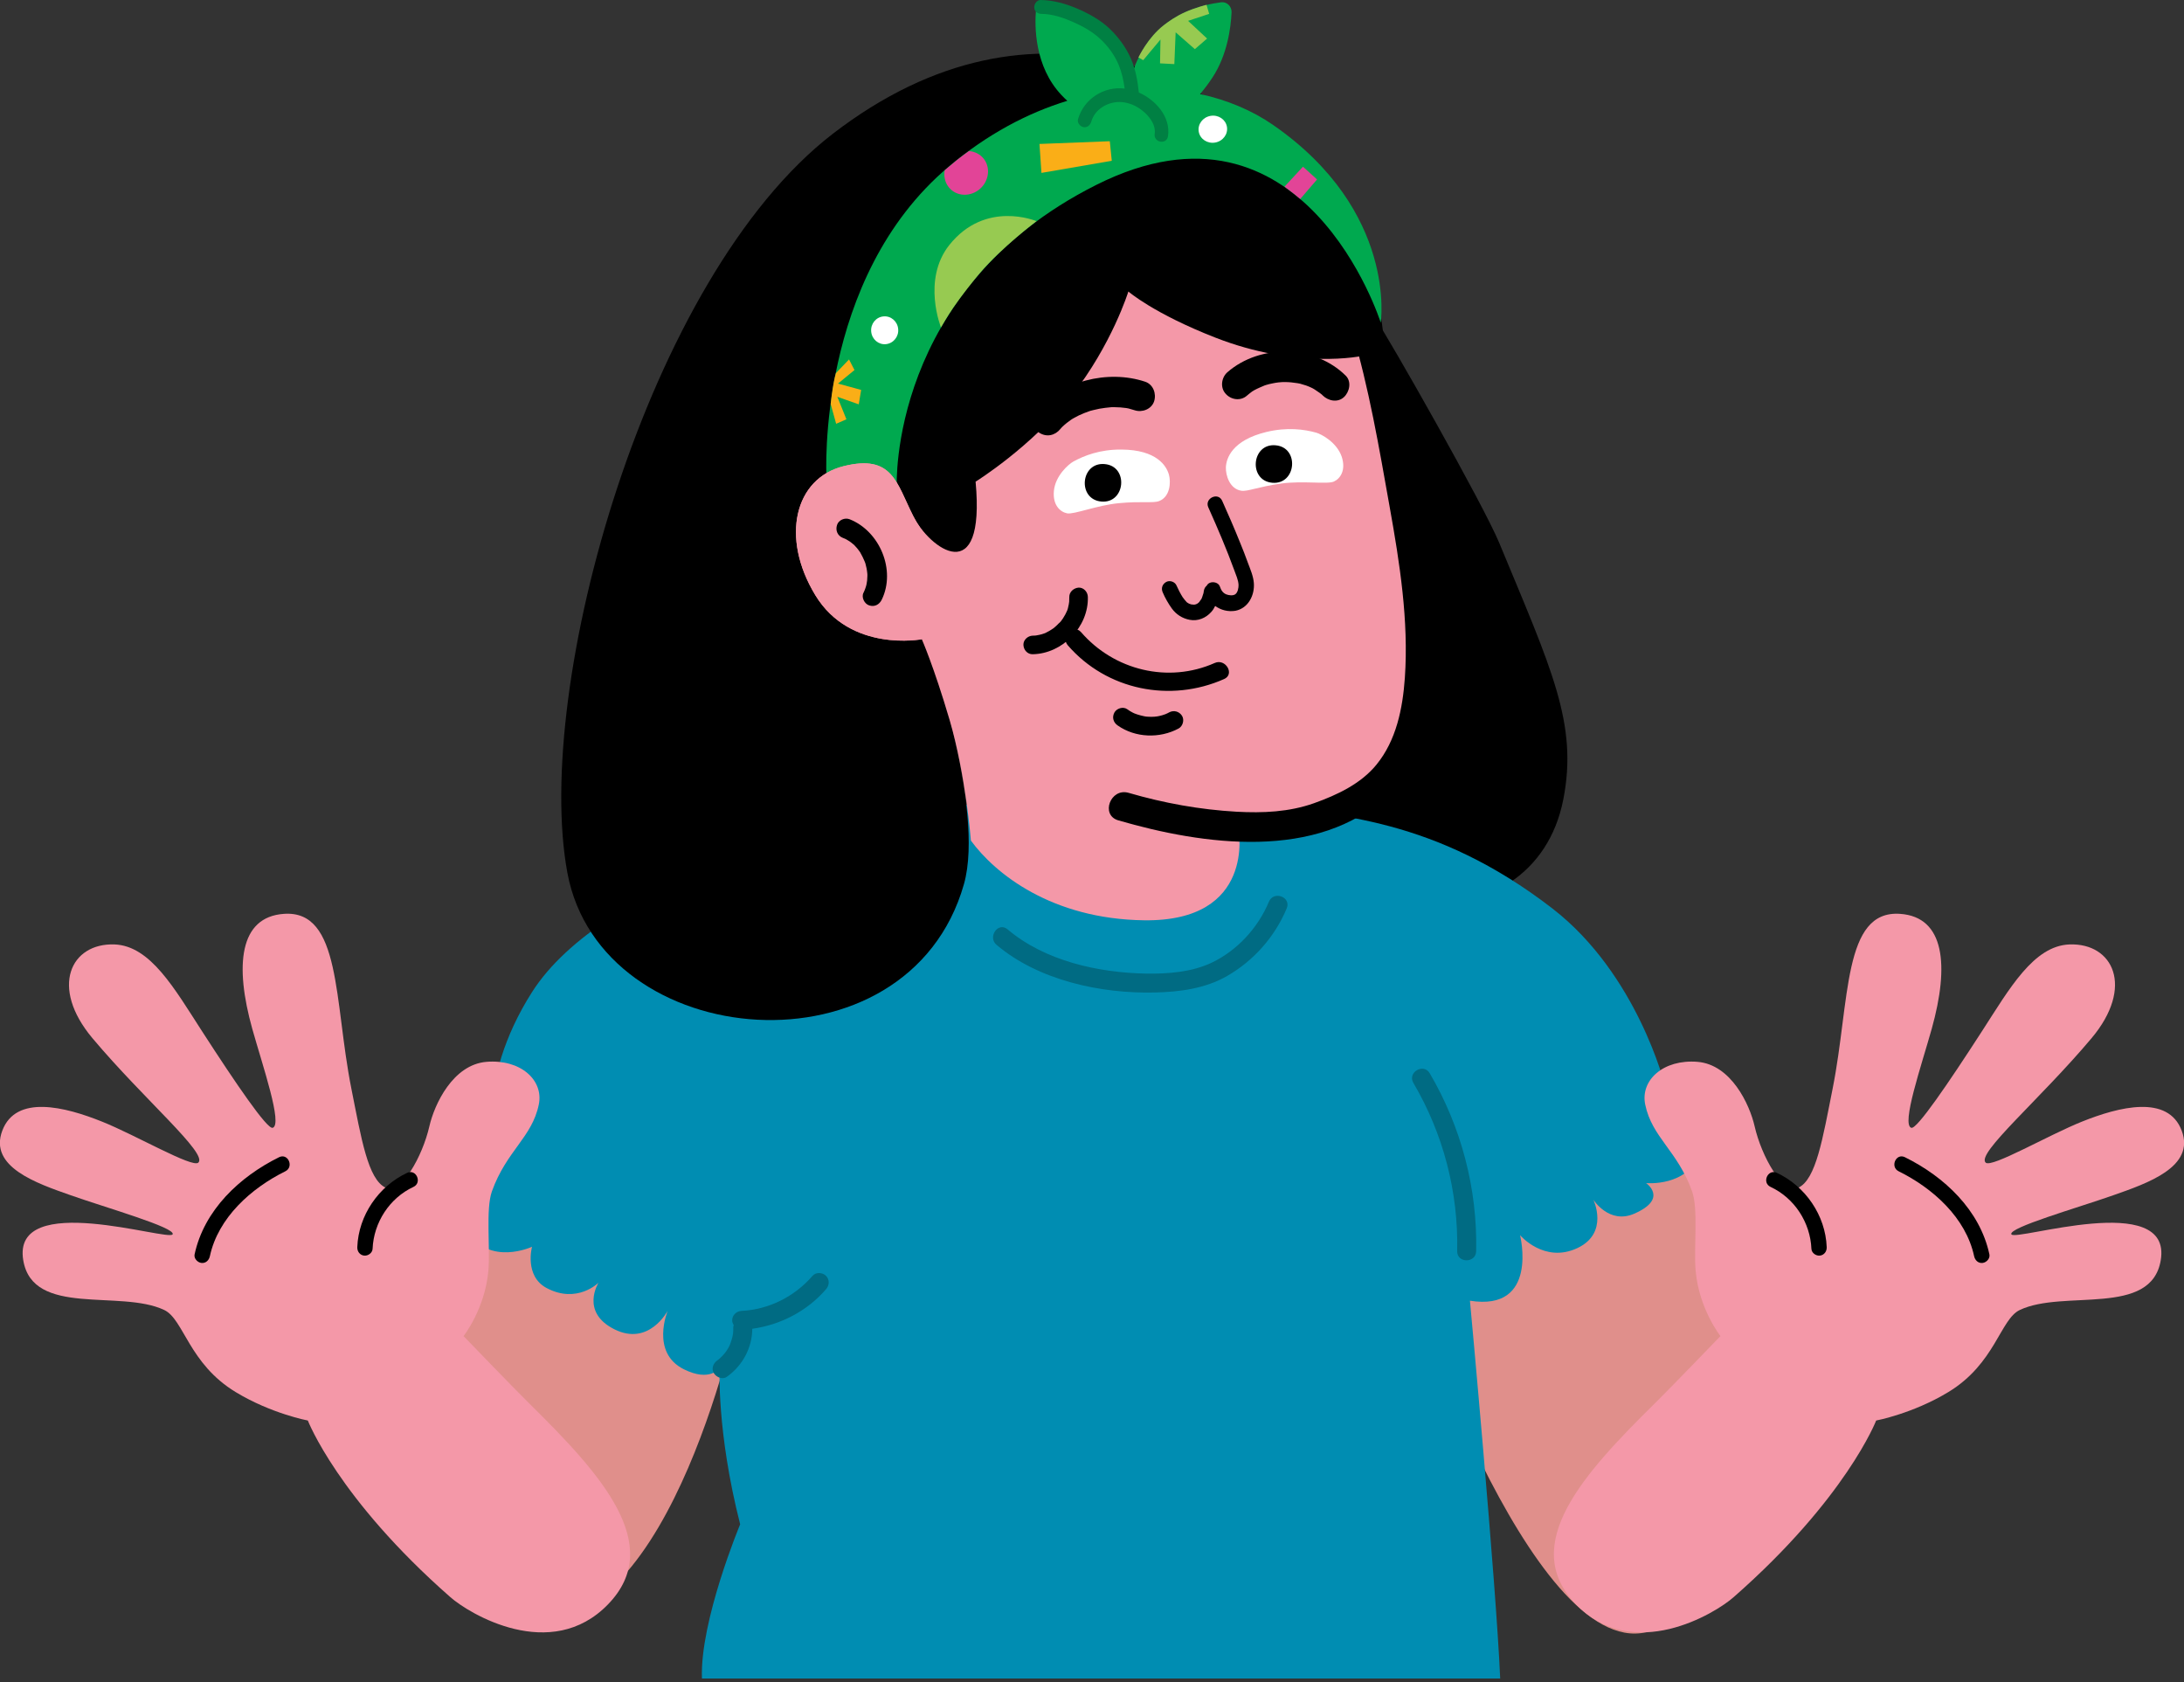 <svg width="200" height="154" viewBox="0 0 200 154" fill="none" xmlns="http://www.w3.org/2000/svg">
<rect x="0" y="0" width="200" height="154" fill="#333333" stroke="none"/>
<g clip-path="url(#clip0_240_510)">
<path d="M128.49 116.56L153.32 105.24L165.4 124.34C165.4 124.34 151.91 139.5 150.76 149.44C140.12 151.92 128.49 116.56 128.49 116.56Z" fill="#E08F8B"/>
<path d="M67.75 119.39L47.03 106.1L34.6 124.34C34.6 124.34 47.2 138.4 48.34 148.34C61.58 149.82 67.75 119.39 67.75 119.39Z" fill="#E08F8B"/>
<path d="M120.96 31.43L125.88 29.04C127.24 31.05 135.79 46.1 137.29 49.7C142.08 61.26 144.52 66.26 143.16 73.19C140.44 87.09 120.22 84.87 119.19 73.65C119.19 73.65 130.72 55.01 120.96 31.43Z" fill="black"/>
<path d="M134.61 119.09C134.61 119.09 137 144.86 137.38 153.68H64.28C64.08 148.42 67.78 139.56 67.78 139.56C65.61 131.05 65.9 125.24 65.9 125.24C65.9 125.24 65.05 126.58 62.61 125.36C59.54 123.82 61.15 120 61.15 120C61.15 120 59.44 123.29 56.27 121.71C53.1 120.13 54.81 117.44 54.81 117.44C54.81 117.44 52.85 119.41 50.06 117.93C47.99 116.83 48.72 114.15 48.72 114.15C48.72 114.15 44.82 115.98 42.75 112.69C40.68 109.4 45.23 106 45.23 106C45.23 106 43.41 99.18 48.71 90.85C55.31 80.48 76.43 75.68 76.43 75.68L100.84 71.68C100.84 71.68 104.72 72.25 115.35 73.7C122.34 74.65 131.36 74.84 142.15 83.17C149.95 89.19 152.46 99.37 152.46 99.37C152.46 99.37 157 102 155.7 105.55C154.54 108.7 150.74 108.32 150.74 108.32C150.74 108.32 152.82 109.74 149.66 111.12C147.35 112.13 145.91 109.84 145.91 109.84C145.91 109.84 147.39 112.9 144.43 114.28C141.4 115.69 139.2 113.09 139.2 113.09C139.2 113.09 140.95 120.1 134.61 119.09Z" fill="#008DB2"/>
<path d="M126.31 35.19C126.31 35.19 128.96 27.45 120.77 17.49C112.58 7.53 95.08 -2.25 76.25 12.26C59.2 25.41 48.8 62.93 51.96 79.92C55.04 96.48 83.17 98.86 88.27 80.96C90.26 73.98 84.87 58.62 84.87 58.62L126.31 35.19Z" fill="black"/>
<path d="M86.89 15.25C90.43 12.27 94.13 10.33 97.74 9.23C97.56 9.06 97.37 8.89 97.2 8.7C94.73 6.08 94.74 2.41 94.87 0.91C94.9 0.53 95.25 0.27 95.61 0.34C96.82 0.59 99.44 1.32 101.33 3.23C102.47 4.38 103.24 5.48 103.75 6.5C104.04 5.67 104.46 4.81 105.06 3.95C107.01 1.16 110.22 0.41 111.82 0.21C112.35 0.14 112.8 0.58 112.78 1.13C112.72 2.5 112.4 5.04 111.01 7.13C110.64 7.69 110.27 8.17 109.9 8.61C112.42 9.16 114.69 10.13 116.57 11.43C128 19.34 126.44 29.54 126.44 29.54C126.44 29.54 119.45 7.35 100.39 16.93C81.33 26.5 82.12 44.55 82.12 44.55C82.12 44.55 81.13 42.64 79.33 42.67C77.05 42.72 75.68 43.57 75.68 43.57C75.68 43.57 74.72 25.49 86.89 15.25Z" fill="#00A94F"/>
<path d="M95.28 0C96.44 0.01 97.57 0.33 98.63 0.78C99.66 1.22 100.71 1.79 101.54 2.56C102.37 3.33 103.07 4.27 103.54 5.31C103.98 6.3 104.18 7.39 104.29 8.47C105.84 9.16 107.22 10.7 106.96 12.47C106.84 13.28 105.62 13.06 105.74 12.25C105.85 11.51 105.37 10.82 104.86 10.34C104.33 9.85 103.7 9.5 102.99 9.38C101.77 9.16 100.32 9.82 99.94 11.12C99.84 11.45 99.58 11.7 99.22 11.64C98.92 11.59 98.62 11.24 98.72 10.91C99.27 9.02 101.12 7.88 102.99 8.11C102.89 7.36 102.73 6.63 102.44 5.93C102.06 5.03 101.45 4.2 100.74 3.55C100.03 2.89 99.16 2.41 98.28 2.02C97.38 1.62 96.38 1.28 95.38 1.27C95.04 1.27 94.74 1.07 94.71 0.7C94.69 0.38 94.94 0 95.28 0Z" fill="#008043"/>
<path d="M94.92 20.25C94.92 20.25 91.74 22.64 89.76 24.97C89.12 25.72 88.13 26.96 87.3 28.16C86.73 28.99 86.17 29.98 86.17 29.98C86.17 29.98 84.42 25.62 86.92 22.45C90.24 18.26 94.92 20.25 94.92 20.25Z" fill="#97CA51"/>
<path d="M86.8 17.03C87.4 17.92 88.64 18.09 89.57 17.43C90.5 16.76 90.76 15.5 90.15 14.62C89.82 14.14 89.28 13.87 88.73 13.83C88.73 13.83 87.95 14.39 87.55 14.72C86.97 15.2 86.51 15.59 86.51 15.59C86.42 16.06 86.51 16.61 86.8 17.03Z" fill="#E24497"/>
<path d="M108.8 1.91L110.54 3.53L109.42 4.5L107.66 2.96L107.54 5.87L106.23 5.8L106.27 3.62L104.69 5.51L104.25 5.26C104.25 5.26 105.12 3.42 106.58 2.3C107.02 1.96 107.71 1.47 108.53 1.11C109.45 0.7 110.49 0.44 110.49 0.44L110.73 1.27L108.8 1.91Z" fill="#97CA51"/>
<path d="M76.74 35.12L78.86 35.7L78.64 37.02L76.68 36.33L77.51 38.39L76.57 38.8L76.07 36.99C76.07 36.99 76.12 36.42 76.26 35.52C76.4 34.61 76.55 34.16 76.55 34.16L77.75 32.91L78.25 33.88L76.74 35.12Z" fill="#FAAE17"/>
<path d="M111.284 13.051C111.996 12.923 112.475 12.274 112.355 11.6C112.234 10.925 111.559 10.482 110.847 10.61C110.135 10.738 109.655 11.387 109.776 12.061C109.897 12.736 110.572 13.178 111.284 13.051Z" fill="white"/>
<path d="M117.63 17.09L119.32 15.26L120.61 16.43L119.07 18.22C119.07 18.22 119.01 18.17 118.91 18.09C118.8 18 118.5 17.74 118.25 17.56C117.78 17.2 117.63 17.09 117.63 17.09Z" fill="#E24497"/>
<path d="M101.63 12.93L101.81 14.72L95.37 15.83L95.19 13.18L101.63 12.93Z" fill="#FAAE17"/>
<path d="M79.78 30.36C79.84 31.06 80.45 31.58 81.13 31.51C81.81 31.44 82.32 30.82 82.25 30.12C82.19 29.42 81.58 28.9 80.9 28.97C80.22 29.03 79.71 29.65 79.78 30.36Z" fill="white"/>
<path d="M113.42 75.95C113.42 75.95 115.02 84.39 104.78 84.26C96.31 84.15 91.12 79.99 88.91 76.96C88.91 76.96 88.43 70.9 86.96 65.92C85.49 60.94 84.41 58.52 84.41 58.52C84.41 58.52 77.88 59.78 74.66 54.49C71.45 49.2 72.77 43.79 77.25 42.68C81.73 41.57 82.07 44.2 83.6 47.22C85.13 50.24 90.26 54.05 89.34 44.1C89.34 44.1 94.44 40.94 98.13 36.25C101.82 31.56 103.33 26.69 103.33 26.69C103.33 26.69 105.65 28.71 111.32 30.92C118.7 33.8 124.58 32.68 125.15 32.49C125.73 32.3 130.32 51.1 130.13 60.74C129.91 73.46 120.25 76.31 113.42 75.95Z" fill="#F498A8"/>
<path d="M123.78 30.22C125.37 35.51 126.29 40.99 127.26 46.42C128.18 51.55 129.01 56.83 128.65 62.06C128.45 64.87 127.87 67.78 126.05 70.01C124.63 71.75 122.49 72.77 120.33 73.54C118.04 74.35 115.65 74.45 113.24 74.32C109.89 74.13 106.57 73.53 103.35 72.59C101.69 72.11 100.75 74.63 102.41 75.11C110.14 77.36 120.67 78.88 127.14 72.75C129.4 70.61 130.53 67.74 131.05 64.72C131.9 59.72 131.26 54.44 130.5 49.48C129.49 42.88 128.35 36.14 126.43 29.74C125.94 28.09 123.28 28.56 123.78 30.22Z" fill="black"/>
<path d="M77.17 49.24C77.24 49.27 77.31 49.3 77.39 49.33C77.41 49.34 77.64 49.46 77.46 49.36C77.58 49.43 77.7 49.5 77.82 49.58C77.94 49.66 78.04 49.75 78.15 49.84C78.3 49.96 78.07 49.74 78.21 49.89C78.25 49.94 78.3 49.98 78.34 50.03C78.44 50.13 78.53 50.24 78.61 50.35C78.66 50.41 78.7 50.48 78.75 50.54C78.86 50.69 78.69 50.43 78.79 50.61C78.93 50.86 79.06 51.11 79.17 51.38C79.19 51.44 79.22 51.5 79.24 51.56C79.26 51.62 79.26 51.61 79.23 51.52C79.24 51.56 79.25 51.59 79.26 51.63C79.3 51.77 79.33 51.91 79.36 52.05C79.39 52.19 79.4 52.33 79.42 52.47C79.42 52.51 79.43 52.55 79.43 52.59C79.43 52.49 79.43 52.48 79.43 52.54C79.43 52.6 79.43 52.67 79.43 52.73C79.43 53.01 79.4 53.29 79.34 53.57C79.38 53.36 79.33 53.59 79.32 53.63C79.3 53.7 79.27 53.78 79.25 53.85C79.2 54 79.14 54.14 79.07 54.28C78.86 54.7 79.17 55.3 79.6 55.43C80.1 55.59 80.53 55.35 80.75 54.9C82.06 52.19 80.56 48.64 77.8 47.55C77.36 47.38 76.79 47.62 76.65 48.08C76.49 48.56 76.7 49.05 77.17 49.24Z" fill="black"/>
<path d="M114.82 53.37C114.77 52.74 114.5 52.13 114.28 51.54C114.05 50.9 113.8 50.26 113.54 49.63C113.03 48.36 112.48 47.1 111.92 45.85C111.55 45.02 110.28 45.63 110.65 46.45C111.5 48.35 112.32 50.26 113.03 52.21C113.18 52.63 113.4 53.1 113.42 53.55C113.43 53.81 113.35 54.25 113.12 54.41C112.91 54.56 112.53 54.51 112.3 54.42C111.97 54.29 111.82 54.02 111.71 53.7C111.59 53.34 111.09 53.22 110.77 53.37C110.64 53.43 110.56 53.52 110.5 53.63C110.36 53.74 110.27 53.91 110.24 54.11C110.23 54.17 110.22 54.23 110.21 54.3C110.21 54.32 110.21 54.33 110.2 54.34C110.2 54.35 110.2 54.34 110.19 54.36C110.16 54.46 110.13 54.57 110.09 54.67C110.07 54.72 110.05 54.77 110.03 54.82C110.02 54.84 110.03 54.83 110.02 54.84C110.02 54.84 110.02 54.84 110.01 54.85C109.95 54.94 109.89 55.03 109.82 55.12C109.8 55.14 109.79 55.15 109.77 55.17C109.73 55.2 109.69 55.23 109.65 55.27C109.76 55.17 109.67 55.26 109.62 55.28C109.59 55.3 109.55 55.31 109.51 55.33C109.5 55.33 109.4 55.35 109.37 55.36C109.36 55.36 109.34 55.36 109.33 55.36C109.32 55.36 109.33 55.36 109.32 55.36C109.25 55.35 109.18 55.35 109.11 55.34C109.09 55.34 109.1 55.34 109.09 55.34C109.08 55.34 109.08 55.33 109.06 55.33C109 55.31 108.94 55.29 108.89 55.27C108.86 55.26 108.81 55.23 108.8 55.22C108.76 55.2 108.72 55.17 108.68 55.14C108.67 55.13 108.66 55.13 108.66 55.12C108.53 54.97 108.4 54.82 108.29 54.66C108.27 54.64 108.26 54.61 108.25 54.59C108.22 54.55 108.2 54.5 108.17 54.46C108.11 54.36 108.05 54.25 108 54.15C107.91 53.97 107.82 53.79 107.74 53.61C107.6 53.27 107.13 53.1 106.8 53.28C106.45 53.47 106.31 53.85 106.47 54.22C106.69 54.74 106.98 55.25 107.31 55.71C107.71 56.26 108.27 56.62 108.95 56.75C109.7 56.89 110.42 56.59 110.92 56.03C111.07 55.87 111.18 55.68 111.28 55.48C111.8 55.86 112.46 56.03 113.14 55.92C114.33 55.68 114.91 54.47 114.82 53.37Z" fill="black"/>
<path d="M116.2 82.56C115.21 84.94 113.3 87.03 110.96 88.14C109.13 89.01 106.95 89.17 104.95 89.14C100.57 89.06 95.68 87.98 92.27 85.09C91.41 84.36 90.41 85.79 91.26 86.51C95.11 89.77 100.83 90.99 105.76 90.87C108.02 90.82 110.38 90.51 112.37 89.36C114.81 87.96 116.75 85.76 117.83 83.17C118.27 82.12 116.63 81.52 116.2 82.56Z" fill="#006B83"/>
<path d="M122.15 44.09C121.56 44.36 119.31 44 117.33 44.27C115.24 44.56 114.25 45.02 113.67 44.93C112.6 44.76 112.24 43.51 112.26 42.8C112.29 41.96 112.83 40.31 115.97 39.55C117.88 39.09 119.44 39.31 120.52 39.61C121.02 39.75 122.42 40.5 122.87 41.82C123.27 43.05 122.74 43.82 122.15 44.09Z" fill="white"/>
<path d="M116.51 44.2C118.72 44.39 119.02 40.96 116.81 40.77C114.6 40.57 114.3 44.01 116.51 44.2Z" fill="black"/>
<path d="M96.51 44.95C96.64 43.56 97.84 42.51 98.29 42.26C99.27 41.72 100.73 41.14 102.7 41.16C105.93 41.18 106.83 42.66 107.05 43.48C107.23 44.16 107.16 45.47 106.16 45.87C105.62 46.09 104.55 45.87 102.45 46.07C100.46 46.26 98.35 47.12 97.72 47C97.08 46.87 96.39 46.24 96.51 44.95Z" fill="white"/>
<path d="M100.86 45.92C103.07 46.11 103.37 42.68 101.16 42.49C98.94 42.29 98.64 45.73 100.86 45.92Z" fill="black"/>
<path d="M84.43 58.53C84.43 58.53 77.89 59.79 74.67 54.5C71.45 49.21 72.78 43.79 77.27 42.68C81.75 41.57 82.1 44.21 83.63 47.23C84.36 48.67 85.72 50.42 86.86 50.49L84.43 58.53Z" fill="#F498A8"/>
<path d="M77.17 49.24C77.24 49.27 77.31 49.3 77.39 49.33C77.41 49.34 77.64 49.46 77.46 49.36C77.58 49.43 77.7 49.5 77.82 49.58C77.94 49.66 78.04 49.75 78.15 49.84C78.3 49.96 78.07 49.74 78.21 49.89C78.25 49.94 78.3 49.98 78.34 50.03C78.44 50.13 78.53 50.24 78.61 50.35C78.66 50.41 78.7 50.48 78.75 50.54C78.86 50.69 78.69 50.43 78.79 50.61C78.93 50.86 79.06 51.11 79.17 51.38C79.19 51.44 79.22 51.5 79.24 51.56C79.26 51.62 79.26 51.61 79.23 51.52C79.24 51.56 79.25 51.59 79.26 51.63C79.3 51.77 79.33 51.91 79.36 52.05C79.39 52.19 79.4 52.33 79.42 52.47C79.42 52.51 79.43 52.55 79.43 52.59C79.43 52.49 79.43 52.47 79.43 52.54C79.43 52.6 79.43 52.67 79.43 52.73C79.43 53.01 79.4 53.29 79.34 53.57C79.38 53.36 79.33 53.59 79.32 53.63C79.3 53.7 79.27 53.78 79.25 53.85C79.2 54 79.14 54.14 79.07 54.28C78.86 54.7 79.17 55.3 79.6 55.43C80.1 55.59 80.53 55.35 80.75 54.9C82.06 52.19 80.56 48.63 77.8 47.54C77.36 47.37 76.79 47.61 76.65 48.07C76.49 48.56 76.7 49.05 77.17 49.24Z" fill="black"/>
<path d="M97.1 39.28C97.11 39.27 97.32 39.02 97.18 39.18C97.05 39.33 97.25 39.11 97.28 39.08C97.41 38.96 97.54 38.84 97.68 38.73C97.81 38.63 97.94 38.53 98.07 38.44C98.19 38.36 98.25 38.33 98.09 38.42C98.17 38.37 98.25 38.32 98.33 38.28C98.64 38.1 98.96 37.95 99.29 37.82C99.47 37.75 99.65 37.68 99.83 37.62C99.65 37.68 99.74 37.65 99.87 37.61C99.96 37.58 100.05 37.56 100.15 37.54C100.5 37.45 100.86 37.38 101.22 37.34C101.41 37.32 101.6 37.3 101.79 37.28C102 37.26 101.45 37.28 101.81 37.28C101.89 37.28 101.96 37.28 102.04 37.28C102.41 37.28 102.78 37.31 103.14 37.36C103.21 37.37 103.28 37.38 103.35 37.4C103.69 37.45 103.16 37.34 103.35 37.4C103.53 37.45 103.72 37.5 103.9 37.56C104.59 37.79 105.45 37.47 105.69 36.74C105.91 36.04 105.61 35.2 104.87 34.95C101.46 33.81 97.14 34.88 94.84 37.68C94.38 38.24 94.57 39.23 95.17 39.62C95.84 40.05 96.61 39.88 97.1 39.28Z" fill="black"/>
<path d="M114.18 36.23C114.32 36.1 114.48 35.99 114.63 35.87C114.74 35.79 114.72 35.8 114.62 35.87C114.7 35.82 114.78 35.77 114.87 35.72C115.2 35.54 115.53 35.41 115.88 35.26C115.62 35.37 115.87 35.26 115.93 35.25C116.02 35.22 116.12 35.2 116.22 35.17C116.41 35.12 116.61 35.09 116.8 35.05C116.98 35.02 117.15 35 117.33 34.99C117.47 34.98 117.57 34.98 117.37 34.98C117.47 34.98 117.57 34.98 117.67 34.98C118.05 34.98 118.42 35.02 118.79 35.08C118.87 35.09 118.94 35.11 119.02 35.12C118.72 35.07 118.99 35.11 119.06 35.13C119.25 35.18 119.43 35.24 119.62 35.3C119.78 35.36 119.94 35.42 120.1 35.5C120.1 35.5 120.42 35.66 120.25 35.57C120.08 35.48 120.36 35.64 120.39 35.66C120.55 35.76 120.71 35.87 120.86 35.98C120.92 36.03 120.98 36.08 121.04 36.12C121.33 36.35 120.85 35.93 121.11 36.19C121.62 36.7 122.48 36.9 123.07 36.36C123.58 35.89 123.79 34.95 123.24 34.4C120.41 31.59 115.42 31.45 112.4 34.08C111.85 34.56 111.72 35.48 112.23 36.04C112.72 36.61 113.6 36.74 114.18 36.23Z" fill="black"/>
<path d="M48.5 128.53C46.97 127.02 42.45 122.33 42.45 122.33C42.45 122.33 44.4 119.86 44.72 116.38C44.91 114.27 44.46 110.71 45.05 109.07C46.38 105.36 48.72 104.14 49.34 101.13C49.8 98.9 47.68 96.96 44.54 97.22C41.47 97.48 39.78 101.11 39.32 103.12C38.69 105.88 36.72 109.42 35.31 108.74C33.69 107.97 33.09 104.26 32.17 99.64C30.58 91.64 31.25 83.3 26 83.67C21.91 83.95 21.48 88.39 23.1 94.19C24.06 97.61 25.91 102.97 24.97 103.26C24.46 103.41 21.58 99.18 18.51 94.43C15.98 90.52 13.78 86.59 10.48 86.47C6.49 86.33 4.52 90.36 8.47 95.06C13.2 100.68 19.06 105.62 18.16 106.45C17.61 106.95 12.43 103.93 9.36 102.7C5.93 101.32 1.46 100.2 0.21 103.52C-1.04 106.84 3.33 108.33 6.49 109.44C9.76 110.59 16.1 112.4 15.81 113.01C15.49 113.7 1.04 108.92 2.13 115.39C3.01 120.61 11.02 118.03 15.04 119.94C16.83 120.79 17.29 124.86 21.59 127.46C24.84 129.43 28.19 130.06 28.19 130.06C28.19 130.06 30.94 137.19 41.23 146.22C42.91 147.72 50.45 152.3 55.69 146.88C60.94 141.45 54.99 134.93 48.5 128.53Z" fill="#F498A8"/>
<path d="M19.22 115.01C19.98 111.48 23.01 108.78 26.13 107.24C26.94 106.84 26.38 105.55 25.56 105.95C21.95 107.73 18.69 110.79 17.82 114.85C17.74 115.22 18.09 115.59 18.44 115.63C18.85 115.68 19.14 115.38 19.22 115.01Z" fill="black"/>
<path d="M37.29 107.38C34.67 108.6 32.83 111.28 32.72 114.18C32.7 114.56 32.94 114.91 33.34 114.96C33.7 115 34.1 114.72 34.12 114.34C34.22 111.93 35.67 109.69 37.86 108.67C38.68 108.29 38.12 107 37.29 107.38Z" fill="black"/>
<path d="M65.74 124.49C65.76 124.47 65.76 124.47 65.74 124.49V124.49Z" fill="#006B83"/>
<path d="M67.11 122.13C67.11 122.07 67.12 122.01 67.11 122.13V122.13Z" fill="#006B83"/>
<path d="M75.64 116.81C75.33 116.5 74.72 116.45 74.41 116.81C72.77 118.71 70.4 119.9 67.92 120.02C67.45 120.04 67.05 120.4 67.05 120.89C67.05 121.05 67.11 121.19 67.19 121.33C67.17 121.4 67.14 121.47 67.15 121.55C67.15 121.72 67.15 121.9 67.13 122.07C67.13 122.11 67.12 122.15 67.12 122.18C67.12 122.15 67.12 122.15 67.12 122.13C67.12 122.14 67.12 122.14 67.12 122.15C67.11 122.23 67.09 122.32 67.07 122.4C67.03 122.57 66.98 122.73 66.92 122.9C66.91 122.94 66.89 122.97 66.88 123.01C66.87 123.04 66.81 123.2 66.86 123.07C66.91 122.95 66.86 123.07 66.85 123.1C66.83 123.14 66.81 123.19 66.79 123.23C66.72 123.38 66.64 123.52 66.55 123.65C66.5 123.72 66.45 123.79 66.4 123.86C66.38 123.88 66.36 123.91 66.34 123.93C66.23 124.06 66.11 124.19 65.98 124.31C65.92 124.37 65.85 124.43 65.79 124.48C65.76 124.5 65.73 124.53 65.7 124.55C65.73 124.52 65.75 124.5 65.76 124.49C65.74 124.51 65.71 124.53 65.69 124.55C65.32 124.81 65.11 125.32 65.38 125.74C65.62 126.11 66.18 126.34 66.57 126.05C67.99 125.04 68.88 123.41 68.89 121.66C71.49 121.3 73.93 120.03 75.65 118.03C75.95 117.69 75.99 117.16 75.64 116.81Z" fill="#006B83"/>
<path d="M129.43 99.15C132.17 103.81 133.56 109.14 133.44 114.55C133.42 115.67 135.16 115.67 135.18 114.55C135.3 108.84 133.82 103.19 130.93 98.27C130.37 97.3 128.86 98.18 129.43 99.15Z" fill="#006B83"/>
<path d="M151.5 128.53C153.03 127.02 157.55 122.33 157.55 122.33C157.55 122.33 155.6 119.86 155.28 116.38C155.09 114.27 155.54 110.71 154.95 109.07C153.62 105.36 151.28 104.14 150.66 101.13C150.2 98.9 152.32 96.96 155.46 97.22C158.53 97.48 160.22 101.11 160.68 103.12C161.31 105.88 163.28 109.42 164.69 108.74C166.31 107.97 166.91 104.26 167.83 99.64C169.42 91.64 168.75 83.3 174 83.67C178.09 83.95 178.52 88.39 176.9 94.19C175.94 97.61 174.09 102.97 175.03 103.26C175.54 103.41 178.42 99.18 181.49 94.43C184.02 90.52 186.22 86.59 189.52 86.47C193.51 86.33 195.48 90.36 191.53 95.06C186.8 100.68 180.94 105.62 181.84 106.45C182.39 106.95 187.57 103.93 190.64 102.7C194.07 101.32 198.54 100.2 199.79 103.52C201.04 106.84 196.67 108.33 193.51 109.44C190.24 110.59 183.9 112.4 184.19 113.01C184.51 113.7 198.96 108.92 197.87 115.39C196.99 120.61 188.98 118.03 184.96 119.94C183.17 120.79 182.71 124.86 178.41 127.46C175.16 129.43 171.81 130.06 171.81 130.06C171.81 130.06 169.06 137.19 158.77 146.22C157.09 147.72 149.55 152.3 144.31 146.88C139.06 141.45 145.01 134.93 151.5 128.53Z" fill="#F498A8"/>
<path d="M180.78 115.01C180.02 111.48 176.99 108.78 173.87 107.24C173.06 106.84 173.62 105.55 174.44 105.95C178.05 107.73 181.31 110.79 182.18 114.85C182.26 115.22 181.91 115.59 181.56 115.63C181.15 115.68 180.86 115.38 180.78 115.01Z" fill="black"/>
<path d="M162.71 107.38C165.33 108.6 167.17 111.28 167.28 114.18C167.3 114.56 167.06 114.91 166.66 114.96C166.3 115 165.9 114.72 165.88 114.34C165.78 111.93 164.33 109.69 162.14 108.67C161.32 108.29 161.88 107 162.71 107.38Z" fill="black"/>
<path d="M97.92 54.67C97.92 54.81 97.92 54.96 97.91 55.1C97.9 55.17 97.85 55.32 97.91 55.12C97.89 55.17 97.89 55.25 97.88 55.3C97.83 55.55 97.78 55.84 97.65 56.06C97.76 55.87 97.66 56.04 97.64 56.08C97.61 56.14 97.59 56.19 97.56 56.25C97.49 56.38 97.42 56.5 97.34 56.62C97.31 56.67 97.27 56.72 97.23 56.77C97.2 56.82 97.13 56.97 97.21 56.79C97.16 56.9 97.03 57.01 96.94 57.09C96.85 57.19 96.75 57.28 96.65 57.37C96.6 57.41 96.56 57.45 96.51 57.49C96.35 57.63 96.66 57.39 96.49 57.51C96.27 57.66 96.05 57.8 95.8 57.92C95.76 57.94 95.58 58.04 95.78 57.93C95.73 57.96 95.67 57.98 95.61 58C95.48 58.05 95.34 58.09 95.2 58.12C95.08 58.15 94.95 58.16 94.84 58.19C95.05 58.13 94.89 58.18 94.82 58.19C94.74 58.2 94.66 58.2 94.57 58.2C94.12 58.21 93.7 58.59 93.72 59.05C93.74 59.51 94.09 59.91 94.57 59.9C97.3 59.85 99.7 57.39 99.62 54.65C99.61 54.2 99.24 53.78 98.77 53.8C98.32 53.84 97.91 54.19 97.92 54.67Z" fill="black"/>
<path d="M102.35 66.42C103.97 67.56 106.2 67.63 107.93 66.7C108.32 66.49 108.48 65.91 108.24 65.53C107.98 65.13 107.49 65 107.07 65.22C106.99 65.27 106.9 65.31 106.81 65.35C106.73 65.39 106.74 65.38 106.82 65.35C106.77 65.37 106.73 65.38 106.69 65.4C106.51 65.47 106.32 65.52 106.14 65.56C106.05 65.58 105.95 65.6 105.86 65.61C106.04 65.58 105.79 65.61 105.73 65.62C105.53 65.63 105.32 65.64 105.12 65.62C105.07 65.62 105.02 65.61 104.98 65.61C104.96 65.61 104.8 65.59 104.91 65.6C105.02 65.61 104.86 65.59 104.84 65.59C104.79 65.58 104.75 65.57 104.7 65.56C104.51 65.52 104.33 65.47 104.14 65.41C104.09 65.39 104.05 65.38 104 65.36C103.98 65.35 103.84 65.3 103.93 65.34C104.02 65.38 103.88 65.32 103.87 65.31C103.83 65.29 103.78 65.27 103.74 65.25C103.56 65.16 103.38 65.05 103.22 64.93C102.85 64.67 102.26 64.85 102.05 65.24C101.81 65.69 101.96 66.15 102.35 66.42Z" fill="black"/>
<path d="M97.79 59.09C101.35 63.19 107.17 64.36 112.1 62.17C113.1 61.73 112.23 60.26 111.24 60.7C106.98 62.59 102.02 61.37 99 57.88C98.27 57.06 97.07 58.27 97.79 59.09Z" fill="black"/>
</g>
<defs>
<clipPath id="clip0_240_510">
<rect width="200" height="153.68" fill="white"/>
</clipPath>
</defs>
</svg>
